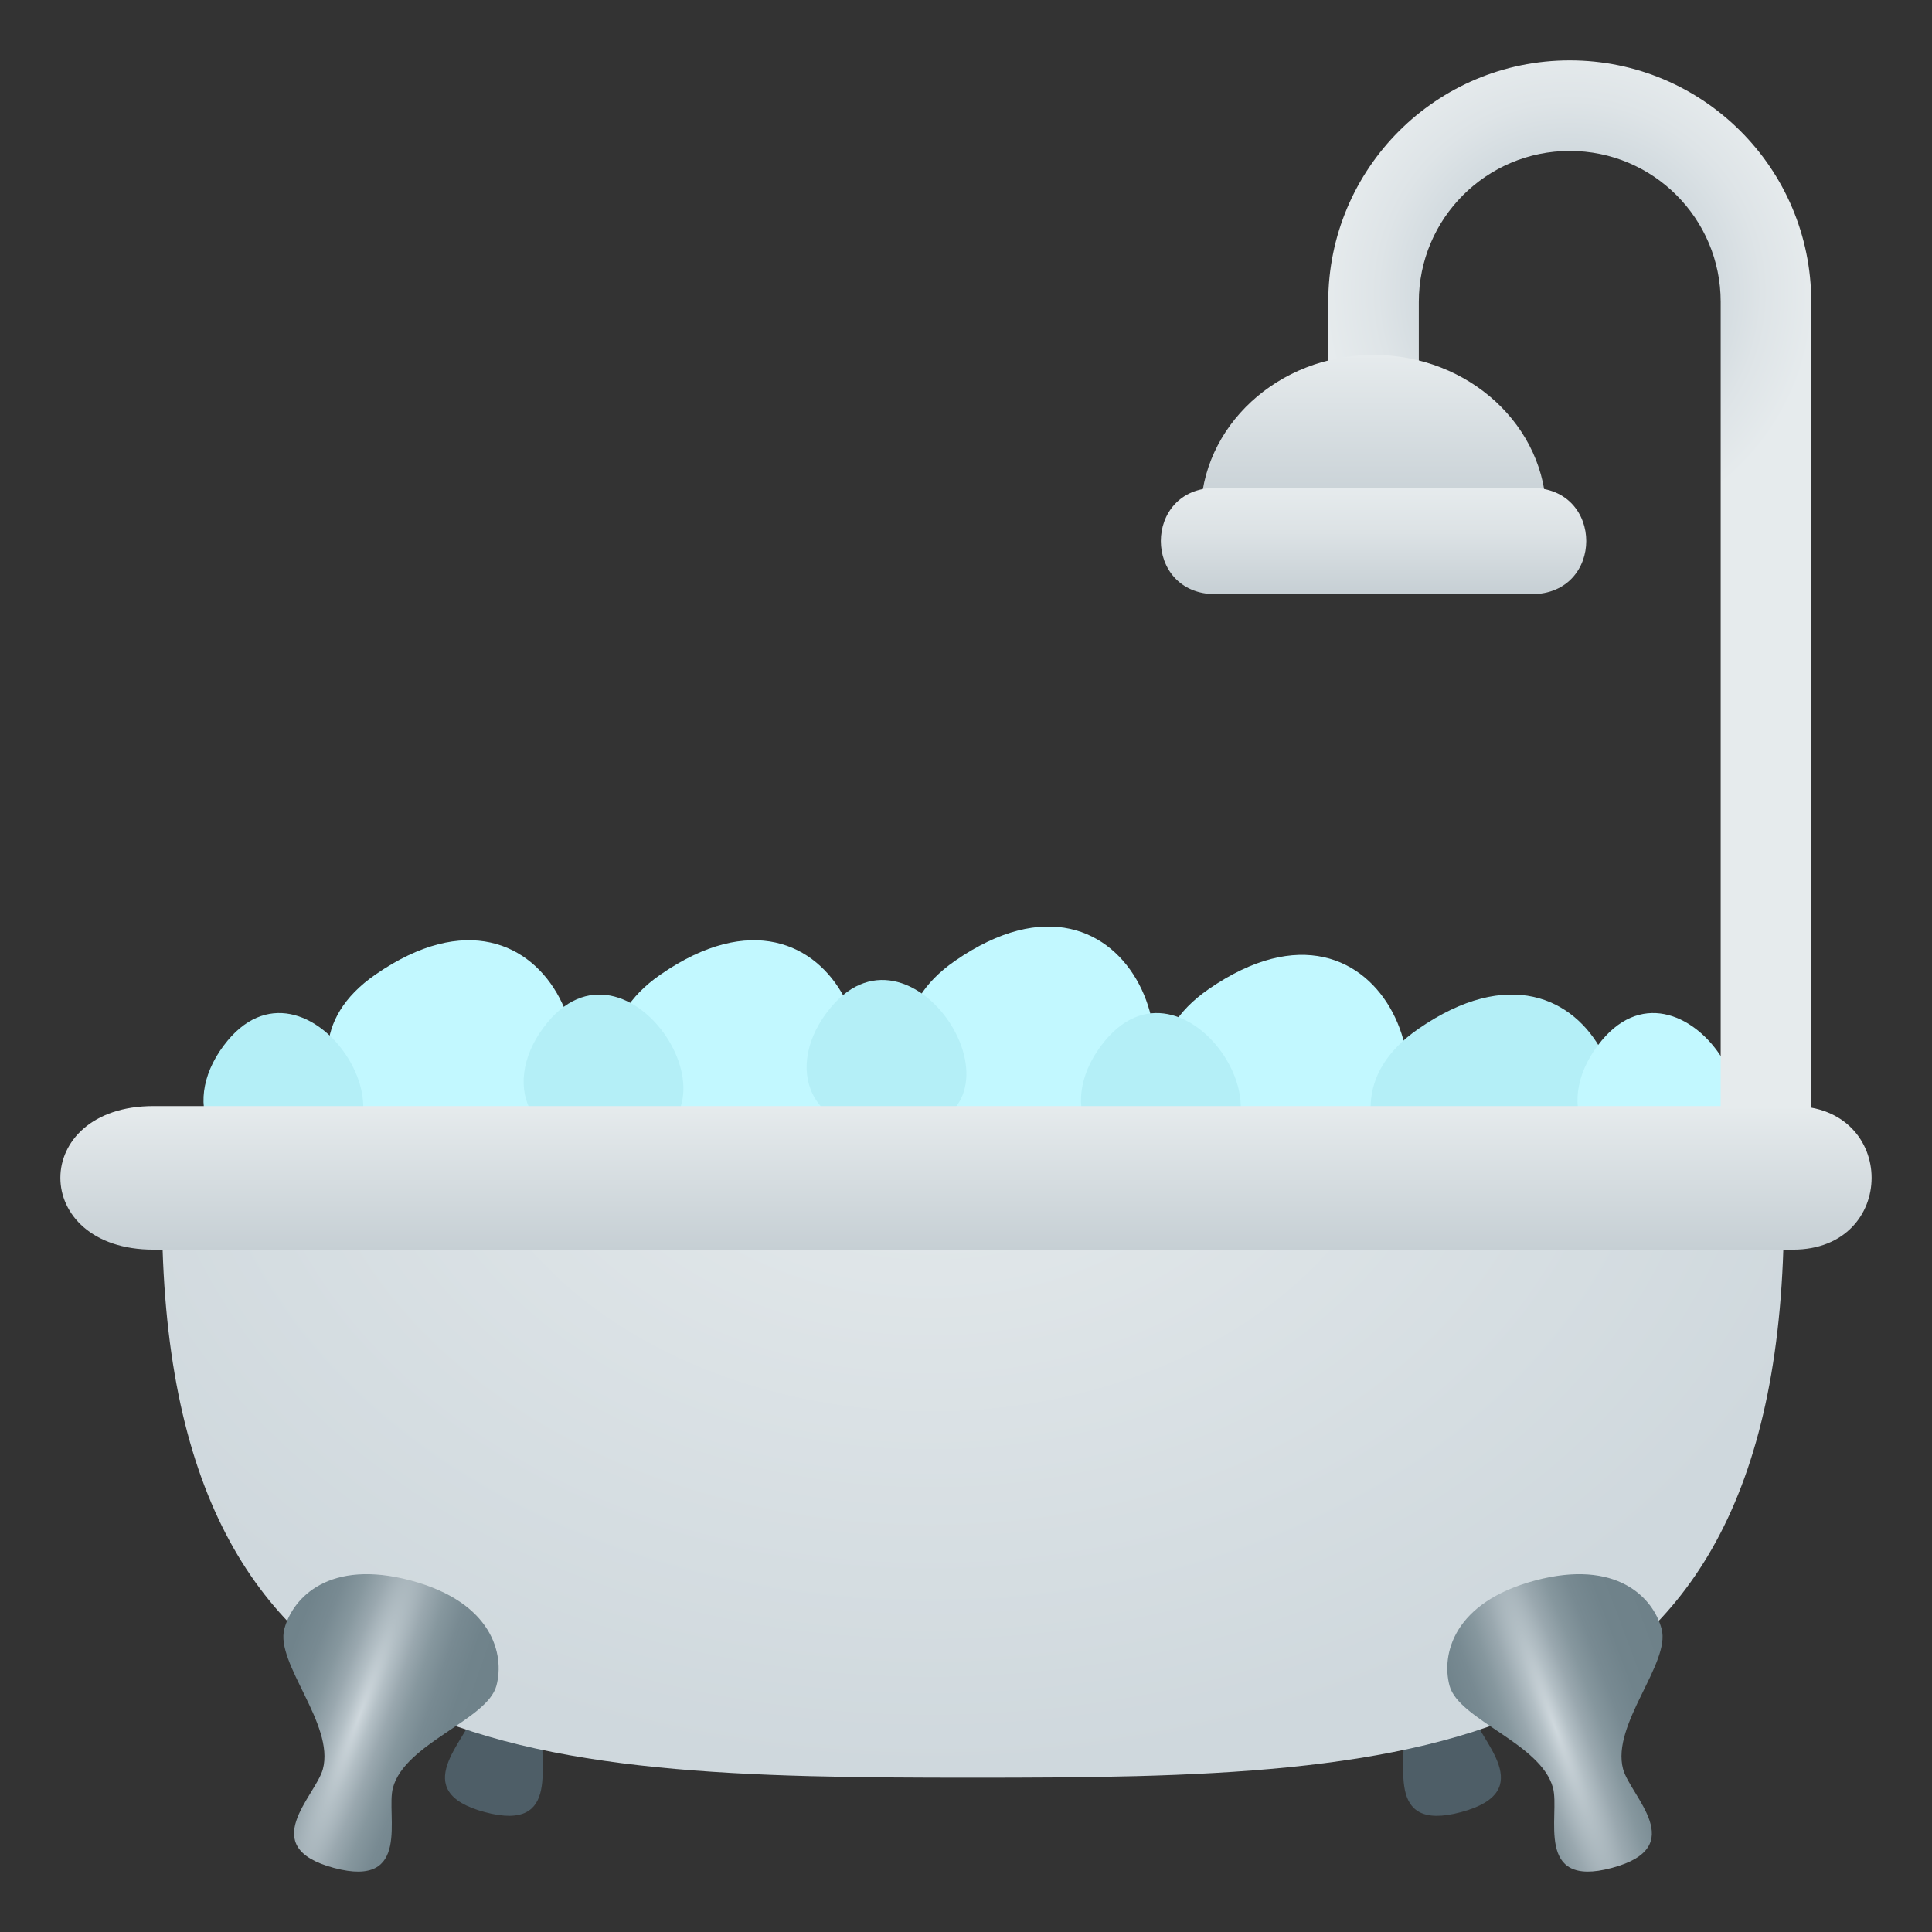 <svg enable-background="new 0 0 64 64" height="64" viewBox="0 0 64 64" width="64" xmlns="http://www.w3.org/2000/svg" xmlns:xlink="http://www.w3.org/1999/xlink"><rect x="0" y="0" width="64" height="64" fill="#333333" stroke="none"/><radialGradient id="a" cx="52" cy="9.699" gradientUnits="userSpaceOnUse" r="8.139"><stop offset=".539" stop-color="#cfd8dd"/><stop offset=".782" stop-color="#dee4e7"/><stop offset="1" stop-color="#e6ebed"/></radialGradient><linearGradient id="b"><stop offset="0" stop-color="#c6cfd4"/><stop offset="1" stop-color="#e6ebed"/></linearGradient><linearGradient id="c" gradientUnits="userSpaceOnUse" x1="45.5" x2="45.5" xlink:href="#b" y1="17.041" y2="11.758"/><linearGradient id="d" gradientUnits="userSpaceOnUse" x1="45.5" x2="45.5" y1="19.683" y2="16.16"><stop offset="0" stop-color="#c6cfd4"/><stop offset=".582" stop-color="#dce2e5"/><stop offset="1" stop-color="#e6ebed"/></linearGradient><radialGradient id="e" cx="30.814" cy="34.826" gradientTransform="matrix(1 0 0 .752 0 8.639)" gradientUnits="userSpaceOnUse" r="31.722"><stop offset="0" stop-color="#e6ebed"/><stop offset="1" stop-color="#cfd8dd"/></radialGradient><linearGradient id="f" gradientUnits="userSpaceOnUse" x1="32.001" x2="32.001" xlink:href="#b" y1="41.397" y2="36.641"/><linearGradient id="g"><stop offset="0" stop-color="#cfd8dd"/><stop offset=".097" stop-color="#b3bfc5"/><stop offset=".212" stop-color="#9aa8af"/><stop offset=".34" stop-color="#86979e"/><stop offset=".488" stop-color="#788a92"/><stop offset=".671" stop-color="#70838b"/><stop offset="1" stop-color="#6e8189"/></linearGradient><radialGradient id="h" cx="11.89" cy="56.823" gradientTransform="matrix(.94 .342 -2.736 7.518 156.195 -374.414)" gradientUnits="userSpaceOnUse" r="4.301" xlink:href="#g"/><radialGradient id="i" cx="51.51" cy="57.198" gradientTransform="matrix(.94 -.342 2.736 7.518 -153.397 -355.175)" gradientUnits="userSpaceOnUse" r="4.3" xlink:href="#g"/><path d="m17.278 38.363c-3.844 1.928-9.092-3.141-4.84-6.08 5.959-4.123 8.68 4.155 4.84 6.08z" fill="#c2f8ff"/><path d="m9.991 38.543c-3.256.309-4.053-2.15-2.447-4.076 2.796-3.358 7.066 3.638 2.447 4.076z" fill="#b4eff7"/><path d="m26.721 38.363c-3.844 1.928-9.092-3.141-4.84-6.08 5.959-4.123 8.68 4.155 4.84 6.08z" fill="#c2f8ff"/><path d="m20.596 37.931c-3.256.309-4.053-2.15-2.447-4.076 2.797-3.358 7.066 3.638 2.447 4.076z" fill="#b4eff7"/><path d="m36.477 37.909c-3.844 1.928-9.092-3.141-4.84-6.08 5.959-4.123 8.679 4.154 4.84 6.08z" fill="#c2f8ff"/><path d="m29.97 37.447c-3.256.309-4.053-2.15-2.447-4.076 2.797-3.357 7.067 3.639 2.447 4.076z" fill="#b4eff7"/><path d="m44.877 38.847c-3.844 1.928-9.092-3.141-4.84-6.08 5.959-4.123 8.68 4.154 4.84 6.08z" fill="#c2f8ff"/><path d="m51.826 40.162c-3.844 1.928-9.092-3.141-4.84-6.08 5.959-4.123 8.68 4.154 4.84 6.08z" fill="#b4eff7"/><path d="m39.059 38.543c-3.256.309-4.053-2.15-2.447-4.076 2.796-3.358 7.066 3.638 2.447 4.076z" fill="#b4eff7"/><path d="m55.506 38.543c-3.256.309-4.053-2.15-2.447-4.076 2.796-3.358 7.066 3.638 2.447 4.076z" fill="#c2f8ff"/><path d="m52 2c-4.418 0-8 3.582-8 8v3.719h3v-3.719c0-2.762 2.24-5 5-5 2.762 0 5 2.238 5 5v28.773h3v-28.773c0-4.419-3.582-8-8-8z" fill="url(#a)"/><path d="m45.5 11.758c-3.16 0-5.725 2.364-5.725 5.283h11.449c.001-2.919-2.564-5.283-5.724-5.283z" fill="url(#c)"/><path d="m40.268 19.683c-2.418 0-2.418-3.522 0-3.522h10.465c2.418 0 2.418 3.522 0 3.522z" fill="url(#d)"/><path d="m15.696 56.754c-.242.9-2.23 2.58.365 3.275s1.715-1.754 1.955-2.652c.902-3.365-1.42-3.986-2.32-.623z" fill="#4e5e67"/><path d="m48.766 56.754c-.9-3.363-3.223-2.742-2.322.623.242.898-.639 3.348 1.955 2.652 2.595-.695.607-2.375.367-3.275z" fill="#4e5e67"/><path d="m59.096 40.098c0 18.416-12.029 18.791-26.865 18.791s-26.865-.375-26.865-18.791z" fill="url(#e)"/><path d="m59.396 41.396h-54.31c-4.115 0-4.115-4.756 0-4.756h54.31c3.471.001 3.471 4.756 0 4.756z" fill="url(#f)"/><path d="m13.612 52.357c-2.697-.723-3.914.561-4.193 1.604-.305 1.133 1.672 3.164 1.277 4.641-.242.9-2.23 2.58.365 3.275s1.715-1.754 1.955-2.652c.396-1.477 3.123-2.248 3.428-3.381.279-1.043-.133-2.764-2.832-3.487z" fill="url(#h)"/><path d="m55.043 53.961c-.279-1.043-1.496-2.326-4.195-1.604-2.697.723-3.109 2.443-2.83 3.486.305 1.133 3.031 1.904 3.426 3.381.242.898-.639 3.348 1.955 2.652 2.596-.695.607-2.375.367-3.275-.395-1.476 1.582-3.507 1.277-4.64z" fill="url(#i)"/></svg>